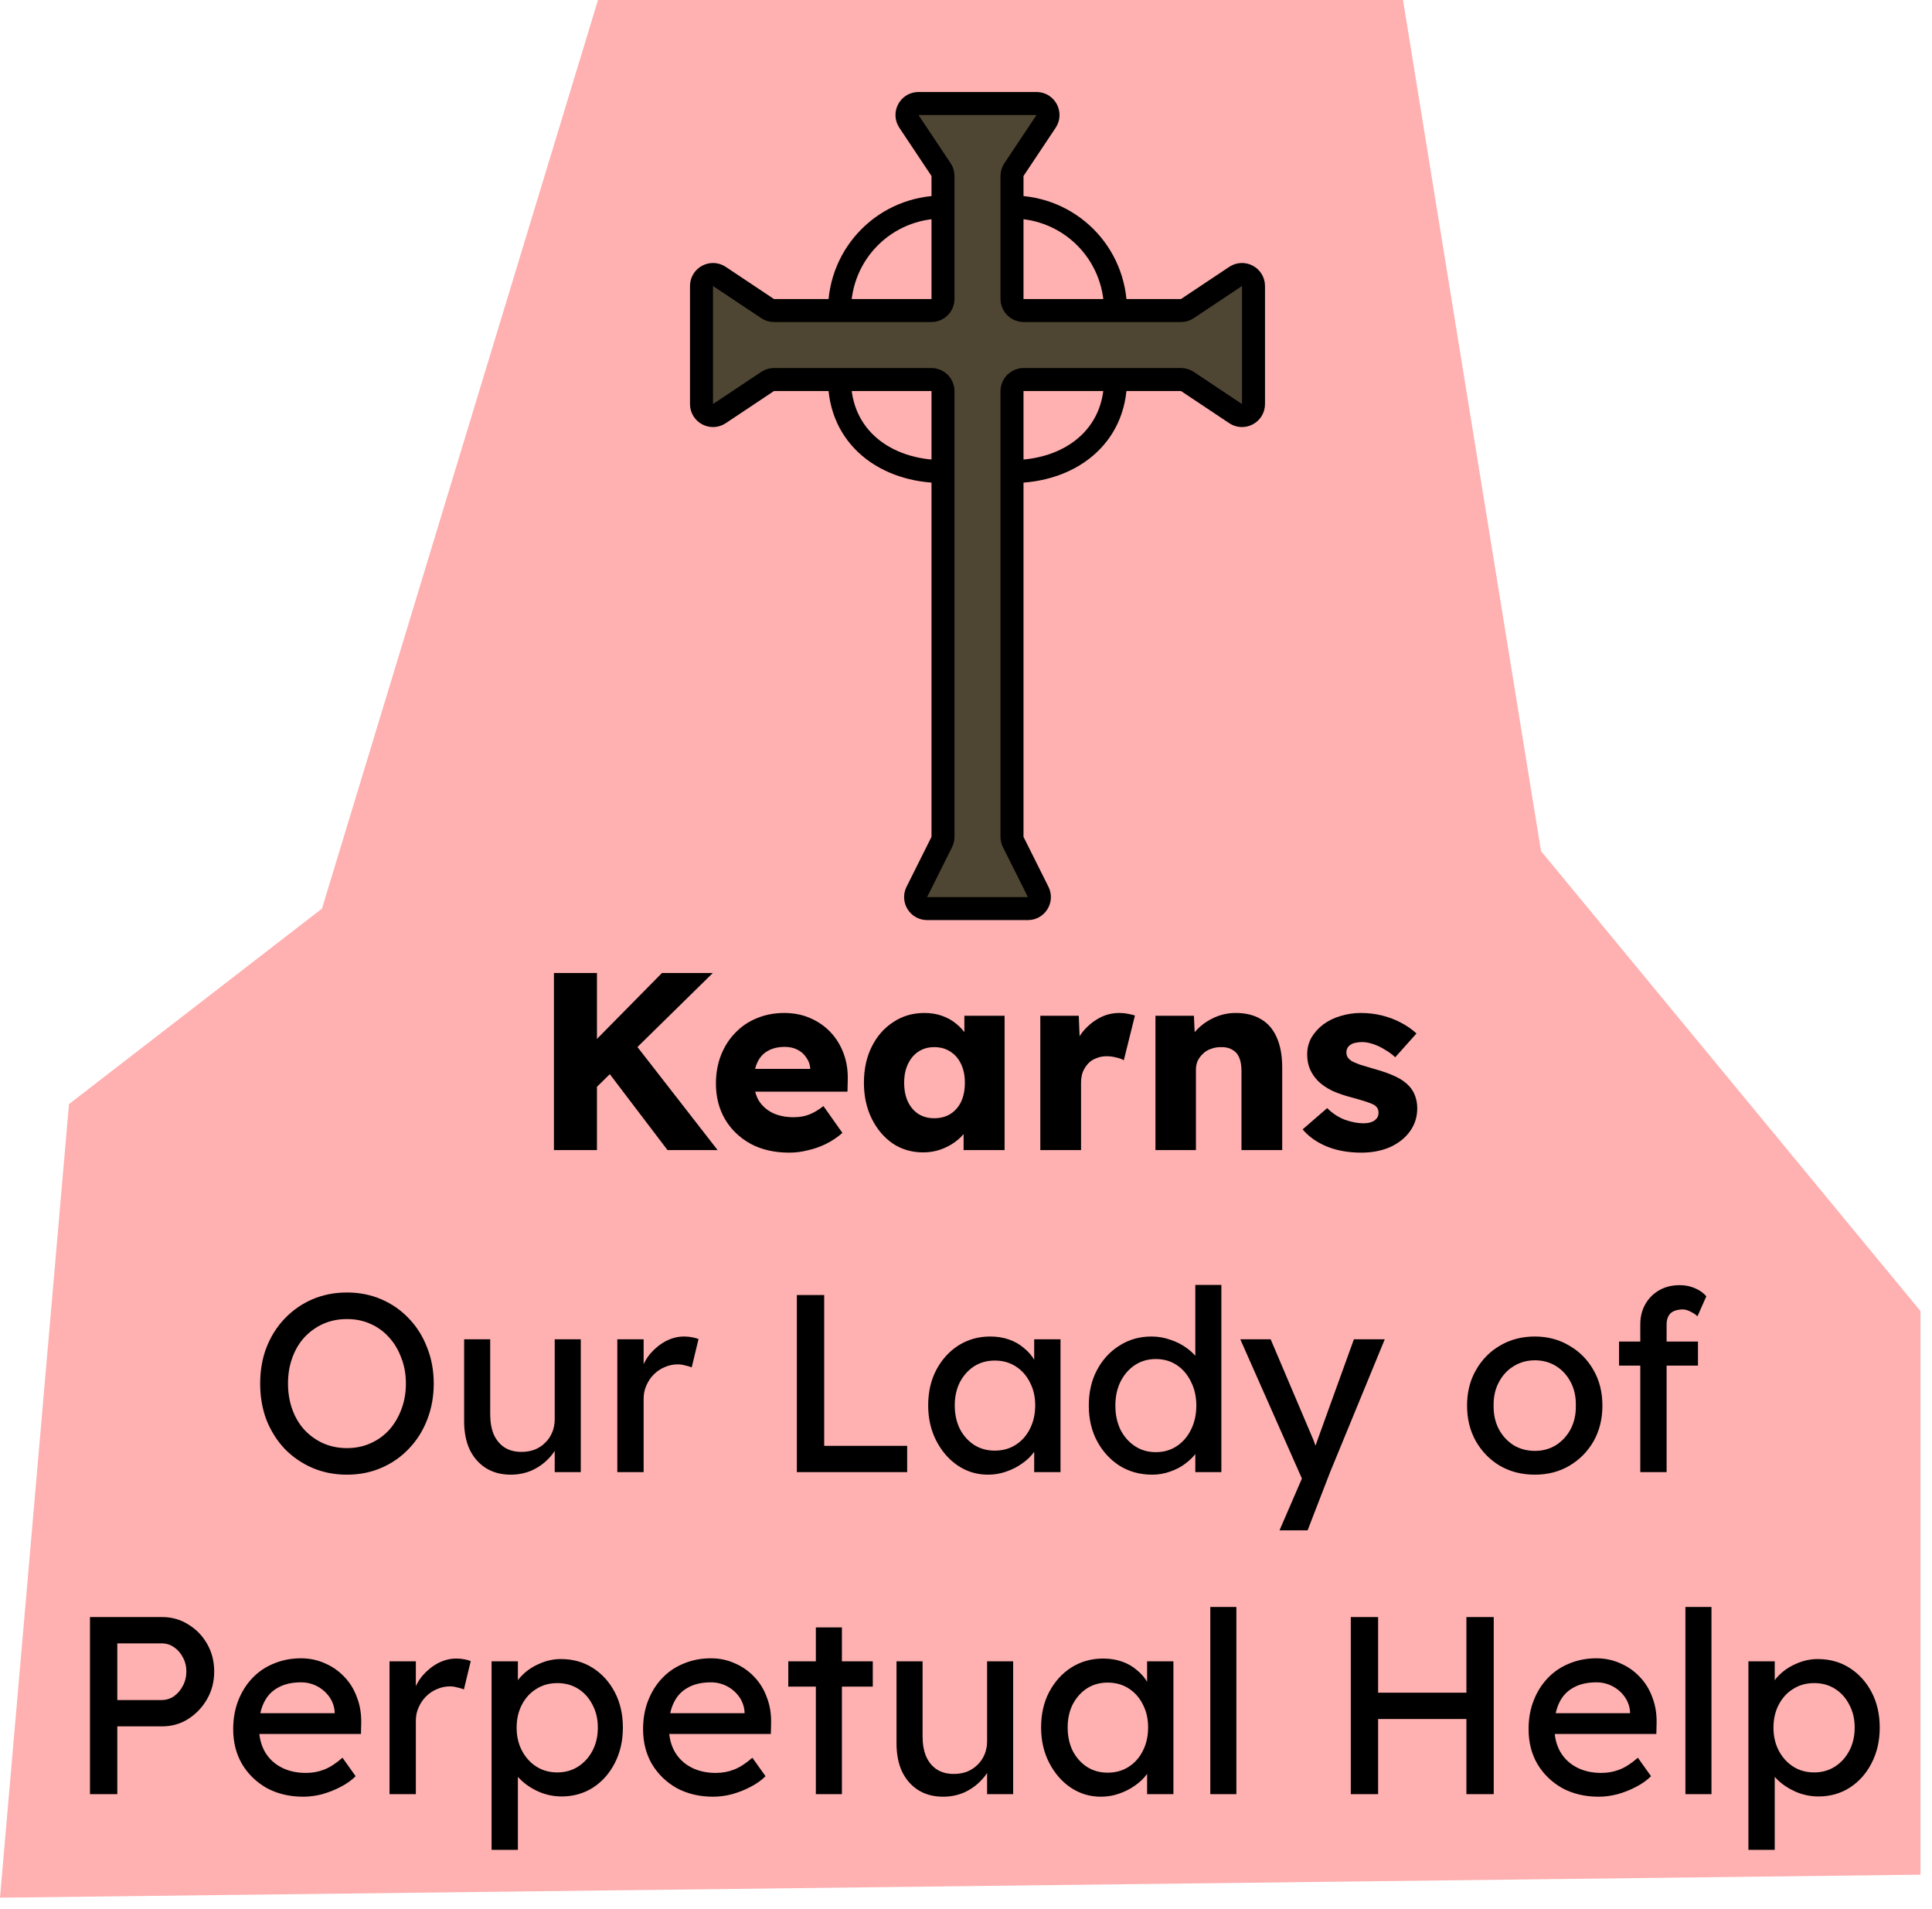 <svg width="84" height="83" viewBox="0 0 84 83" fill="none" xmlns="http://www.w3.org/2000/svg">
<path d="M26 0H61L67 37L83.5 57V81.5L0 82.5L3 48L14 39.5L26 0Z" fill="#FF0000" fill-opacity="0.31"/>
<path d="M45.066 4.5H39.934C39.535 4.5 39.297 4.945 39.518 5.277L40.916 7.374C40.971 7.456 41 7.553 41 7.651V9V13C41 13.276 40.776 13.5 40.5 13.5H36.5H33.651C33.553 13.5 33.456 13.471 33.374 13.416L31.277 12.018C30.945 11.797 30.5 12.035 30.5 12.434V17.566C30.5 17.965 30.945 18.203 31.277 17.982L33.374 16.584C33.456 16.529 33.553 16.5 33.651 16.5H36.5H40.5C40.776 16.5 41 16.724 41 17V20.5V36.382C41 36.46 40.982 36.536 40.947 36.606L39.862 38.776C39.696 39.109 39.937 39.5 40.309 39.5H44.691C45.063 39.5 45.304 39.109 45.138 38.776L44.053 36.606C44.018 36.536 44 36.46 44 36.382V20.5V17C44 16.724 44.224 16.5 44.5 16.5H48.5H51.349C51.447 16.5 51.544 16.529 51.626 16.584L53.723 17.982C54.055 18.203 54.5 17.965 54.5 17.566V12.434C54.5 12.035 54.055 11.797 53.723 12.018L51.626 13.416C51.544 13.471 51.447 13.5 51.349 13.5H48.5H44.5C44.224 13.5 44 13.276 44 13V9V7.651C44 7.553 44.029 7.456 44.084 7.374L45.482 5.277C45.703 4.945 45.465 4.5 45.066 4.5Z" fill="#4F4533"/>
<path d="M41 9V13C41 13.276 40.776 13.5 40.5 13.5H36.5M41 9V7.651C41 7.553 40.971 7.456 40.916 7.374L39.518 5.277C39.297 4.945 39.535 4.5 39.934 4.5H45.066C45.465 4.5 45.703 4.945 45.482 5.277L44.084 7.374C44.029 7.456 44 7.553 44 7.651V9M41 9C38.5 9 36.5 11 36.5 13.5M36.5 13.5H33.651C33.553 13.5 33.456 13.471 33.374 13.416L31.277 12.018C30.945 11.797 30.5 12.035 30.5 12.434V17.566C30.5 17.965 30.945 18.203 31.277 17.982L33.374 16.584C33.456 16.529 33.553 16.5 33.651 16.5H36.5M44 9V13C44 13.276 44.224 13.5 44.5 13.5H48.5M44 9C46.5 9 48.5 11 48.5 13.5M48.5 13.5H51.349C51.447 13.5 51.544 13.471 51.626 13.416L53.723 12.018C54.055 11.797 54.5 12.035 54.5 12.434V17.566C54.5 17.965 54.055 18.203 53.723 17.982L51.626 16.584C51.544 16.529 51.447 16.5 51.349 16.5H48.5M48.5 16.5H44.5C44.224 16.5 44 16.724 44 17V20.5M48.5 16.5C48.5 19 46.5 20.5 44 20.5M44 20.5V36.382C44 36.46 44.018 36.536 44.053 36.606L45.138 38.776C45.304 39.109 45.063 39.5 44.691 39.5H40.309C39.937 39.5 39.696 39.109 39.862 38.776L40.947 36.606C40.982 36.536 41 36.46 41 36.382V20.5M41 20.5V17C41 16.724 40.776 16.5 40.5 16.5H36.5M41 20.5C38.5 20.5 36.5 19 36.5 16.5" stroke="black"/>
<path d="M25.448 47.745L24.964 46.172L28.781 42.3H30.992L25.448 47.745ZM24.084 50V42.3H25.954V50H24.084ZM29.023 50L26.163 46.238L27.428 45.149L31.201 50H29.023ZM34.317 50.11C33.672 50.11 33.111 49.982 32.634 49.725C32.158 49.461 31.787 49.105 31.523 48.658C31.259 48.203 31.127 47.686 31.127 47.107C31.127 46.66 31.201 46.249 31.347 45.875C31.494 45.501 31.699 45.178 31.963 44.907C32.227 44.628 32.539 44.416 32.898 44.269C33.265 44.115 33.665 44.038 34.097 44.038C34.508 44.038 34.882 44.111 35.219 44.258C35.564 44.405 35.861 44.61 36.11 44.874C36.36 45.138 36.55 45.45 36.682 45.809C36.814 46.168 36.873 46.561 36.858 46.986L36.847 47.459H32.194L31.941 46.469H35.417L35.23 46.678V46.458C35.216 46.275 35.157 46.113 35.054 45.974C34.959 45.827 34.831 45.714 34.669 45.633C34.508 45.552 34.325 45.512 34.119 45.512C33.833 45.512 33.588 45.571 33.382 45.688C33.184 45.798 33.034 45.963 32.931 46.183C32.829 46.396 32.777 46.66 32.777 46.975C32.777 47.298 32.843 47.58 32.975 47.822C33.115 48.057 33.313 48.24 33.569 48.372C33.833 48.504 34.145 48.57 34.504 48.57C34.754 48.57 34.974 48.533 35.164 48.46C35.362 48.387 35.575 48.262 35.802 48.086L36.627 49.252C36.4 49.45 36.158 49.611 35.901 49.736C35.645 49.861 35.381 49.952 35.109 50.011C34.845 50.077 34.581 50.11 34.317 50.11ZM40.136 50.099C39.644 50.099 39.204 49.971 38.816 49.714C38.434 49.45 38.13 49.091 37.903 48.636C37.675 48.174 37.562 47.653 37.562 47.074C37.562 46.48 37.675 45.956 37.903 45.501C38.13 45.046 38.442 44.691 38.838 44.434C39.234 44.17 39.685 44.038 40.191 44.038C40.469 44.038 40.722 44.078 40.95 44.159C41.184 44.24 41.39 44.353 41.566 44.5C41.742 44.639 41.892 44.804 42.017 44.995C42.141 45.178 42.233 45.376 42.292 45.589L41.929 45.545V44.159H43.678V50H41.896V48.592L42.292 48.581C42.233 48.786 42.138 48.981 42.006 49.164C41.874 49.347 41.712 49.509 41.522 49.648C41.331 49.787 41.118 49.897 40.884 49.978C40.649 50.059 40.4 50.099 40.136 50.099ZM40.62 48.614C40.891 48.614 41.126 48.552 41.324 48.427C41.522 48.302 41.676 48.126 41.786 47.899C41.896 47.664 41.951 47.389 41.951 47.074C41.951 46.759 41.896 46.487 41.786 46.26C41.676 46.025 41.522 45.846 41.324 45.721C41.126 45.589 40.891 45.523 40.62 45.523C40.356 45.523 40.125 45.589 39.927 45.721C39.736 45.846 39.586 46.025 39.476 46.26C39.366 46.487 39.311 46.759 39.311 47.074C39.311 47.389 39.366 47.664 39.476 47.899C39.586 48.126 39.736 48.302 39.927 48.427C40.125 48.552 40.356 48.614 40.62 48.614ZM45.231 50V44.159H46.903L46.98 46.062L46.65 45.699C46.738 45.384 46.881 45.101 47.079 44.852C47.284 44.603 47.522 44.405 47.794 44.258C48.065 44.111 48.355 44.038 48.663 44.038C48.795 44.038 48.916 44.049 49.026 44.071C49.143 44.093 49.249 44.119 49.345 44.148L48.861 46.095C48.78 46.044 48.67 46.003 48.531 45.974C48.399 45.937 48.259 45.919 48.113 45.919C47.951 45.919 47.801 45.948 47.662 46.007C47.522 46.058 47.405 46.135 47.31 46.238C47.214 46.341 47.137 46.462 47.079 46.601C47.027 46.74 47.002 46.898 47.002 47.074V50H45.231ZM50.237 50V44.159H51.909L51.964 45.347L51.612 45.479C51.692 45.215 51.835 44.977 52.041 44.764C52.253 44.544 52.506 44.368 52.8 44.236C53.093 44.104 53.401 44.038 53.724 44.038C54.164 44.038 54.534 44.13 54.835 44.313C55.135 44.489 55.363 44.757 55.517 45.116C55.671 45.468 55.748 45.901 55.748 46.414V50H53.977V46.557C53.977 46.322 53.944 46.128 53.878 45.974C53.812 45.82 53.709 45.706 53.57 45.633C53.438 45.552 53.273 45.516 53.075 45.523C52.921 45.523 52.778 45.549 52.646 45.6C52.514 45.644 52.4 45.714 52.305 45.809C52.209 45.897 52.132 46 52.074 46.117C52.022 46.234 51.997 46.363 51.997 46.502V50H51.128C50.922 50 50.746 50 50.6 50C50.453 50 50.332 50 50.237 50ZM59.188 50.11C58.616 50.11 58.11 50.018 57.67 49.835C57.237 49.652 56.893 49.406 56.636 49.098L57.703 48.174C57.93 48.401 58.187 48.57 58.473 48.68C58.759 48.783 59.03 48.834 59.287 48.834C59.39 48.834 59.481 48.823 59.562 48.801C59.643 48.779 59.709 48.75 59.76 48.713C59.819 48.669 59.863 48.621 59.892 48.57C59.921 48.511 59.936 48.445 59.936 48.372C59.936 48.225 59.87 48.112 59.738 48.031C59.672 47.994 59.562 47.95 59.408 47.899C59.254 47.848 59.056 47.789 58.814 47.723C58.469 47.635 58.169 47.532 57.912 47.415C57.663 47.29 57.457 47.147 57.296 46.986C57.149 46.832 57.036 46.663 56.955 46.48C56.874 46.289 56.834 46.077 56.834 45.842C56.834 45.571 56.896 45.325 57.021 45.105C57.153 44.885 57.325 44.694 57.538 44.533C57.758 44.372 58.007 44.251 58.286 44.17C58.572 44.082 58.865 44.038 59.166 44.038C59.489 44.038 59.797 44.075 60.09 44.148C60.383 44.221 60.655 44.324 60.904 44.456C61.161 44.588 61.388 44.746 61.586 44.929L60.662 45.963C60.53 45.838 60.38 45.728 60.211 45.633C60.05 45.53 59.881 45.45 59.705 45.391C59.529 45.332 59.368 45.303 59.221 45.303C59.111 45.303 59.012 45.314 58.924 45.336C58.843 45.351 58.774 45.38 58.715 45.424C58.656 45.461 58.612 45.508 58.583 45.567C58.554 45.618 58.539 45.681 58.539 45.754C58.539 45.827 58.557 45.897 58.594 45.963C58.638 46.029 58.697 46.084 58.77 46.128C58.843 46.172 58.961 46.223 59.122 46.282C59.283 46.333 59.503 46.399 59.782 46.48C60.127 46.575 60.424 46.682 60.673 46.799C60.922 46.916 61.12 47.056 61.267 47.217C61.384 47.342 61.472 47.488 61.531 47.657C61.59 47.818 61.619 47.994 61.619 48.185C61.619 48.559 61.513 48.893 61.3 49.186C61.095 49.472 60.809 49.699 60.442 49.868C60.075 50.029 59.657 50.11 59.188 50.11ZM15.085 64.11C14.542 64.11 14.04 64.011 13.578 63.813C13.123 63.615 12.723 63.34 12.379 62.988C12.041 62.629 11.777 62.211 11.587 61.734C11.403 61.25 11.312 60.722 11.312 60.15C11.312 59.578 11.403 59.054 11.587 58.577C11.777 58.093 12.041 57.675 12.379 57.323C12.723 56.964 13.123 56.685 13.578 56.487C14.04 56.289 14.542 56.19 15.085 56.19C15.627 56.19 16.126 56.289 16.581 56.487C17.043 56.685 17.442 56.964 17.78 57.323C18.124 57.682 18.388 58.104 18.572 58.588C18.762 59.065 18.858 59.585 18.858 60.15C18.858 60.715 18.762 61.239 18.572 61.723C18.388 62.2 18.124 62.618 17.78 62.977C17.442 63.336 17.043 63.615 16.581 63.813C16.126 64.011 15.627 64.11 15.085 64.11ZM15.085 62.955C15.459 62.955 15.8 62.885 16.108 62.746C16.423 62.607 16.694 62.412 16.922 62.163C17.149 61.906 17.325 61.609 17.45 61.272C17.582 60.927 17.648 60.553 17.648 60.15C17.648 59.747 17.582 59.376 17.45 59.039C17.325 58.694 17.149 58.397 16.922 58.148C16.694 57.891 16.423 57.693 16.108 57.554C15.8 57.415 15.459 57.345 15.085 57.345C14.711 57.345 14.366 57.415 14.051 57.554C13.743 57.693 13.471 57.888 13.237 58.137C13.009 58.386 12.833 58.683 12.709 59.028C12.584 59.365 12.522 59.739 12.522 60.15C12.522 60.553 12.584 60.927 12.709 61.272C12.833 61.617 13.009 61.914 13.237 62.163C13.471 62.412 13.743 62.607 14.051 62.746C14.366 62.885 14.711 62.955 15.085 62.955ZM22.204 64.11C21.794 64.11 21.434 64.015 21.126 63.824C20.826 63.633 20.591 63.366 20.422 63.021C20.261 62.676 20.18 62.266 20.18 61.789V58.225H21.313V61.481C21.313 61.818 21.364 62.112 21.467 62.361C21.577 62.603 21.731 62.79 21.929 62.922C22.134 63.054 22.38 63.12 22.666 63.12C22.879 63.12 23.073 63.087 23.249 63.021C23.425 62.948 23.576 62.849 23.7 62.724C23.832 62.599 23.935 62.449 24.008 62.273C24.081 62.097 24.118 61.906 24.118 61.701V58.225H25.251V64H24.118V62.79L24.316 62.658C24.228 62.929 24.078 63.175 23.865 63.395C23.66 63.615 23.414 63.791 23.128 63.923C22.842 64.048 22.534 64.11 22.204 64.11ZM26.84 64V58.225H27.984V60.04L27.874 59.6C27.955 59.321 28.091 59.068 28.281 58.841C28.479 58.614 28.703 58.434 28.952 58.302C29.209 58.17 29.473 58.104 29.744 58.104C29.869 58.104 29.986 58.115 30.096 58.137C30.214 58.159 30.305 58.185 30.371 58.214L30.074 59.446C29.986 59.409 29.887 59.38 29.777 59.358C29.675 59.329 29.572 59.314 29.469 59.314C29.271 59.314 29.081 59.354 28.897 59.435C28.721 59.508 28.564 59.615 28.424 59.754C28.292 59.886 28.186 60.044 28.105 60.227C28.025 60.403 27.984 60.597 27.984 60.81V64H26.84ZM34.646 64V56.3H35.834V62.856H39.442V64H34.646ZM42.952 64.11C42.475 64.11 42.039 63.978 41.643 63.714C41.254 63.45 40.943 63.091 40.708 62.636C40.473 62.181 40.356 61.668 40.356 61.096C40.356 60.517 40.473 60.003 40.708 59.556C40.95 59.101 41.273 58.746 41.676 58.489C42.087 58.232 42.545 58.104 43.051 58.104C43.352 58.104 43.627 58.148 43.876 58.236C44.125 58.324 44.342 58.449 44.525 58.61C44.716 58.764 44.87 58.944 44.987 59.149C45.112 59.354 45.189 59.574 45.218 59.809L44.965 59.721V58.225H46.109V64H44.965V62.625L45.229 62.548C45.185 62.746 45.093 62.94 44.954 63.131C44.822 63.314 44.65 63.479 44.437 63.626C44.232 63.773 44.001 63.89 43.744 63.978C43.495 64.066 43.231 64.11 42.952 64.11ZM43.249 63.065C43.594 63.065 43.898 62.981 44.162 62.812C44.426 62.643 44.631 62.412 44.778 62.119C44.932 61.818 45.009 61.477 45.009 61.096C45.009 60.722 44.932 60.388 44.778 60.095C44.631 59.802 44.426 59.571 44.162 59.402C43.898 59.233 43.594 59.149 43.249 59.149C42.912 59.149 42.611 59.233 42.347 59.402C42.09 59.571 41.885 59.802 41.731 60.095C41.584 60.388 41.511 60.722 41.511 61.096C41.511 61.477 41.584 61.818 41.731 62.119C41.885 62.412 42.09 62.643 42.347 62.812C42.611 62.981 42.912 63.065 43.249 63.065ZM50.1 64.11C49.572 64.11 49.099 63.982 48.681 63.725C48.27 63.461 47.944 63.105 47.702 62.658C47.46 62.203 47.339 61.686 47.339 61.107C47.339 60.528 47.456 60.014 47.691 59.567C47.933 59.112 48.259 58.757 48.67 58.5C49.081 58.236 49.546 58.104 50.067 58.104C50.353 58.104 50.628 58.152 50.892 58.247C51.163 58.335 51.405 58.46 51.618 58.621C51.831 58.775 51.996 58.947 52.113 59.138C52.238 59.321 52.3 59.508 52.3 59.699L51.97 59.721V55.86H53.103V64H51.97V62.625H52.19C52.19 62.801 52.131 62.977 52.014 63.153C51.897 63.322 51.739 63.479 51.541 63.626C51.35 63.773 51.127 63.89 50.87 63.978C50.621 64.066 50.364 64.11 50.1 64.11ZM50.254 63.131C50.599 63.131 50.903 63.043 51.167 62.867C51.431 62.691 51.636 62.453 51.783 62.152C51.937 61.844 52.014 61.496 52.014 61.107C52.014 60.718 51.937 60.374 51.783 60.073C51.636 59.765 51.431 59.523 51.167 59.347C50.903 59.171 50.599 59.083 50.254 59.083C49.909 59.083 49.605 59.171 49.341 59.347C49.077 59.523 48.868 59.765 48.714 60.073C48.567 60.374 48.494 60.718 48.494 61.107C48.494 61.496 48.567 61.844 48.714 62.152C48.868 62.453 49.077 62.691 49.341 62.867C49.605 63.043 49.909 63.131 50.254 63.131ZM55.631 66.53L56.797 63.835L56.808 64.737L53.926 58.225H55.246L57.05 62.471C57.086 62.544 57.13 62.658 57.182 62.812C57.233 62.959 57.277 63.105 57.314 63.252L57.028 63.318C57.086 63.164 57.141 63.01 57.193 62.856C57.251 62.702 57.306 62.548 57.358 62.394L58.865 58.225H60.207L57.831 64L56.852 66.53H55.631ZM66.733 64.11C66.168 64.11 65.662 63.982 65.215 63.725C64.775 63.461 64.427 63.105 64.17 62.658C63.913 62.203 63.785 61.686 63.785 61.107C63.785 60.528 63.913 60.014 64.17 59.567C64.427 59.112 64.775 58.757 65.215 58.5C65.662 58.236 66.168 58.104 66.733 58.104C67.29 58.104 67.789 58.236 68.229 58.5C68.677 58.757 69.028 59.112 69.285 59.567C69.542 60.014 69.67 60.528 69.67 61.107C69.67 61.686 69.542 62.203 69.285 62.658C69.028 63.105 68.677 63.461 68.229 63.725C67.789 63.982 67.29 64.11 66.733 64.11ZM66.733 63.076C67.078 63.076 67.386 62.992 67.657 62.823C67.928 62.647 68.141 62.412 68.295 62.119C68.449 61.818 68.522 61.481 68.515 61.107C68.522 60.726 68.449 60.388 68.295 60.095C68.141 59.794 67.928 59.56 67.657 59.391C67.386 59.222 67.078 59.138 66.733 59.138C66.388 59.138 66.077 59.226 65.798 59.402C65.527 59.571 65.314 59.805 65.16 60.106C65.006 60.399 64.933 60.733 64.94 61.107C64.933 61.481 65.006 61.818 65.16 62.119C65.314 62.412 65.527 62.647 65.798 62.823C66.077 62.992 66.388 63.076 66.733 63.076ZM71.317 64V57.576C71.317 57.246 71.39 56.953 71.537 56.696C71.684 56.439 71.885 56.238 72.142 56.091C72.399 55.944 72.696 55.871 73.033 55.871C73.268 55.871 73.488 55.915 73.693 56.003C73.898 56.091 74.063 56.208 74.188 56.355L73.803 57.224C73.708 57.136 73.601 57.066 73.484 57.015C73.374 56.956 73.268 56.927 73.165 56.927C73.011 56.927 72.879 56.953 72.769 57.004C72.666 57.048 72.589 57.121 72.538 57.224C72.487 57.319 72.461 57.437 72.461 57.576V64H71.889C71.794 64 71.698 64 71.603 64C71.508 64 71.412 64 71.317 64ZM70.393 59.369V58.324H73.825V59.369H70.393ZM3.912 78V70.3H7.047C7.465 70.3 7.843 70.406 8.18 70.619C8.525 70.824 8.8 71.107 9.005 71.466C9.211 71.825 9.313 72.225 9.313 72.665C9.313 73.105 9.211 73.505 9.005 73.864C8.8 74.223 8.525 74.513 8.18 74.733C7.843 74.946 7.465 75.052 7.047 75.052H5.1V78H3.912ZM5.1 73.908H7.025C7.223 73.908 7.403 73.853 7.564 73.743C7.726 73.626 7.854 73.475 7.949 73.292C8.052 73.101 8.103 72.892 8.103 72.665C8.103 72.438 8.052 72.232 7.949 72.049C7.854 71.866 7.726 71.719 7.564 71.609C7.403 71.499 7.223 71.444 7.025 71.444H5.1V73.908ZM13.186 78.11C12.592 78.11 12.064 77.985 11.602 77.736C11.147 77.479 10.788 77.131 10.524 76.691C10.267 76.251 10.139 75.745 10.139 75.173C10.139 74.718 10.212 74.304 10.359 73.93C10.505 73.556 10.707 73.233 10.964 72.962C11.228 72.683 11.539 72.471 11.899 72.324C12.265 72.17 12.661 72.093 13.087 72.093C13.461 72.093 13.809 72.166 14.132 72.313C14.454 72.452 14.733 72.647 14.968 72.896C15.21 73.145 15.393 73.442 15.518 73.787C15.65 74.124 15.712 74.495 15.705 74.898L15.694 75.382H10.975L10.722 74.48H14.715L14.55 74.667V74.403C14.528 74.161 14.447 73.945 14.308 73.754C14.168 73.563 13.992 73.413 13.78 73.303C13.567 73.193 13.336 73.138 13.087 73.138C12.691 73.138 12.357 73.215 12.086 73.369C11.814 73.516 11.609 73.736 11.47 74.029C11.33 74.315 11.261 74.671 11.261 75.096C11.261 75.499 11.345 75.851 11.514 76.152C11.682 76.445 11.921 76.673 12.229 76.834C12.537 76.995 12.892 77.076 13.296 77.076C13.582 77.076 13.846 77.028 14.088 76.933C14.337 76.838 14.605 76.665 14.891 76.416L15.463 77.219C15.287 77.395 15.07 77.549 14.814 77.681C14.564 77.813 14.297 77.919 14.011 78C13.732 78.073 13.457 78.11 13.186 78.11ZM16.936 78V72.225H18.08V74.04L17.97 73.6C18.051 73.321 18.186 73.068 18.377 72.841C18.575 72.614 18.799 72.434 19.048 72.302C19.305 72.17 19.569 72.104 19.84 72.104C19.965 72.104 20.082 72.115 20.192 72.137C20.309 72.159 20.401 72.185 20.467 72.214L20.17 73.446C20.082 73.409 19.983 73.38 19.873 73.358C19.77 73.329 19.668 73.314 19.565 73.314C19.367 73.314 19.176 73.354 18.993 73.435C18.817 73.508 18.659 73.615 18.52 73.754C18.388 73.886 18.282 74.044 18.201 74.227C18.12 74.403 18.08 74.597 18.08 74.81V78H16.936ZM21.373 80.42V72.225H22.517V73.545L22.341 73.446C22.385 73.226 22.509 73.017 22.715 72.819C22.92 72.614 23.169 72.449 23.463 72.324C23.763 72.192 24.071 72.126 24.387 72.126C24.907 72.126 25.369 72.254 25.773 72.511C26.176 72.768 26.495 73.12 26.73 73.567C26.964 74.014 27.082 74.528 27.082 75.107C27.082 75.679 26.964 76.192 26.73 76.647C26.502 77.094 26.187 77.45 25.784 77.714C25.38 77.971 24.926 78.099 24.42 78.099C24.082 78.099 23.756 78.033 23.441 77.901C23.125 77.762 22.858 77.586 22.638 77.373C22.418 77.16 22.282 76.94 22.231 76.713L22.517 76.559V80.42H21.373ZM24.233 77.054C24.57 77.054 24.871 76.97 25.135 76.801C25.399 76.632 25.608 76.401 25.762 76.108C25.916 75.815 25.993 75.481 25.993 75.107C25.993 74.733 25.916 74.403 25.762 74.117C25.615 73.824 25.41 73.593 25.146 73.424C24.882 73.255 24.577 73.171 24.233 73.171C23.888 73.171 23.584 73.255 23.32 73.424C23.056 73.585 22.847 73.813 22.693 74.106C22.539 74.399 22.462 74.733 22.462 75.107C22.462 75.481 22.539 75.815 22.693 76.108C22.847 76.401 23.056 76.632 23.32 76.801C23.584 76.97 23.888 77.054 24.233 77.054ZM31.007 78.11C30.413 78.11 29.885 77.985 29.423 77.736C28.968 77.479 28.609 77.131 28.345 76.691C28.088 76.251 27.96 75.745 27.96 75.173C27.96 74.718 28.033 74.304 28.18 73.93C28.327 73.556 28.528 73.233 28.785 72.962C29.049 72.683 29.361 72.471 29.72 72.324C30.087 72.17 30.483 72.093 30.908 72.093C31.282 72.093 31.63 72.166 31.953 72.313C32.276 72.452 32.554 72.647 32.789 72.896C33.031 73.145 33.214 73.442 33.339 73.787C33.471 74.124 33.533 74.495 33.526 74.898L33.515 75.382H28.796L28.543 74.48H32.536L32.371 74.667V74.403C32.349 74.161 32.268 73.945 32.129 73.754C31.99 73.563 31.814 73.413 31.601 73.303C31.388 73.193 31.157 73.138 30.908 73.138C30.512 73.138 30.178 73.215 29.907 73.369C29.636 73.516 29.43 73.736 29.291 74.029C29.152 74.315 29.082 74.671 29.082 75.096C29.082 75.499 29.166 75.851 29.335 76.152C29.504 76.445 29.742 76.673 30.05 76.834C30.358 76.995 30.714 77.076 31.117 77.076C31.403 77.076 31.667 77.028 31.909 76.933C32.158 76.838 32.426 76.665 32.712 76.416L33.284 77.219C33.108 77.395 32.892 77.549 32.635 77.681C32.386 77.813 32.118 77.919 31.832 78C31.553 78.073 31.278 78.11 31.007 78.11ZM35.472 78V70.751H36.605V78H35.472ZM34.273 73.325V72.225H37.947V73.325H34.273ZM41.003 78.11C40.592 78.11 40.233 78.015 39.925 77.824C39.624 77.633 39.39 77.366 39.221 77.021C39.06 76.676 38.979 76.266 38.979 75.789V72.225H40.112V75.481C40.112 75.818 40.163 76.112 40.266 76.361C40.376 76.603 40.53 76.79 40.728 76.922C40.933 77.054 41.179 77.12 41.465 77.12C41.678 77.12 41.872 77.087 42.048 77.021C42.224 76.948 42.374 76.849 42.499 76.724C42.631 76.599 42.734 76.449 42.807 76.273C42.88 76.097 42.917 75.906 42.917 75.701V72.225H44.05V78H42.917V76.79L43.115 76.658C43.027 76.929 42.877 77.175 42.664 77.395C42.459 77.615 42.213 77.791 41.927 77.923C41.641 78.048 41.333 78.11 41.003 78.11ZM47.861 78.11C47.385 78.11 46.948 77.978 46.552 77.714C46.163 77.45 45.852 77.091 45.617 76.636C45.383 76.181 45.265 75.668 45.265 75.096C45.265 74.517 45.383 74.003 45.617 73.556C45.859 73.101 46.182 72.746 46.585 72.489C46.996 72.232 47.454 72.104 47.96 72.104C48.261 72.104 48.536 72.148 48.785 72.236C49.035 72.324 49.251 72.449 49.434 72.61C49.625 72.764 49.779 72.944 49.896 73.149C50.021 73.354 50.098 73.574 50.127 73.809L49.874 73.721V72.225H51.018V78H49.874V76.625L50.138 76.548C50.094 76.746 50.002 76.94 49.863 77.131C49.731 77.314 49.559 77.479 49.346 77.626C49.141 77.773 48.91 77.89 48.653 77.978C48.404 78.066 48.14 78.11 47.861 78.11ZM48.158 77.065C48.503 77.065 48.807 76.981 49.071 76.812C49.335 76.643 49.541 76.412 49.687 76.119C49.841 75.818 49.918 75.477 49.918 75.096C49.918 74.722 49.841 74.388 49.687 74.095C49.541 73.802 49.335 73.571 49.071 73.402C48.807 73.233 48.503 73.149 48.158 73.149C47.821 73.149 47.52 73.233 47.256 73.402C46.999 73.571 46.794 73.802 46.64 74.095C46.493 74.388 46.42 74.722 46.42 75.096C46.42 75.477 46.493 75.818 46.64 76.119C46.794 76.412 46.999 76.643 47.256 76.812C47.52 76.981 47.821 77.065 48.158 77.065ZM52.622 78V69.86H53.755V78H52.622ZM63.757 78V70.3H64.945V78H63.757ZM58.73 78V70.3H59.918V78H58.73ZM59.247 74.733V73.589H64.285V74.733H59.247ZM69.507 78.11C68.913 78.11 68.385 77.985 67.923 77.736C67.468 77.479 67.109 77.131 66.845 76.691C66.588 76.251 66.46 75.745 66.46 75.173C66.46 74.718 66.533 74.304 66.68 73.93C66.827 73.556 67.028 73.233 67.285 72.962C67.549 72.683 67.861 72.471 68.22 72.324C68.587 72.17 68.983 72.093 69.408 72.093C69.782 72.093 70.13 72.166 70.453 72.313C70.776 72.452 71.054 72.647 71.289 72.896C71.531 73.145 71.714 73.442 71.839 73.787C71.971 74.124 72.033 74.495 72.026 74.898L72.015 75.382H67.296L67.043 74.48H71.036L70.871 74.667V74.403C70.849 74.161 70.768 73.945 70.629 73.754C70.49 73.563 70.314 73.413 70.101 73.303C69.888 73.193 69.657 73.138 69.408 73.138C69.012 73.138 68.678 73.215 68.407 73.369C68.136 73.516 67.93 73.736 67.791 74.029C67.652 74.315 67.582 74.671 67.582 75.096C67.582 75.499 67.666 75.851 67.835 76.152C68.004 76.445 68.242 76.673 68.55 76.834C68.858 76.995 69.214 77.076 69.617 77.076C69.903 77.076 70.167 77.028 70.409 76.933C70.658 76.838 70.926 76.665 71.212 76.416L71.784 77.219C71.608 77.395 71.392 77.549 71.135 77.681C70.886 77.813 70.618 77.919 70.332 78C70.053 78.073 69.778 78.11 69.507 78.11ZM73.279 78V69.86H74.412V78H73.279ZM76.018 80.42V72.225H77.162V73.545L76.986 73.446C77.03 73.226 77.155 73.017 77.36 72.819C77.565 72.614 77.815 72.449 78.108 72.324C78.409 72.192 78.717 72.126 79.032 72.126C79.553 72.126 80.015 72.254 80.418 72.511C80.821 72.768 81.14 73.12 81.375 73.567C81.61 74.014 81.727 74.528 81.727 75.107C81.727 75.679 81.61 76.192 81.375 76.647C81.148 77.094 80.832 77.45 80.429 77.714C80.026 77.971 79.571 78.099 79.065 78.099C78.728 78.099 78.401 78.033 78.086 77.901C77.771 77.762 77.503 77.586 77.283 77.373C77.063 77.16 76.927 76.94 76.876 76.713L77.162 76.559V80.42H76.018ZM78.878 77.054C79.215 77.054 79.516 76.97 79.78 76.801C80.044 76.632 80.253 76.401 80.407 76.108C80.561 75.815 80.638 75.481 80.638 75.107C80.638 74.733 80.561 74.403 80.407 74.117C80.26 73.824 80.055 73.593 79.791 73.424C79.527 73.255 79.223 73.171 78.878 73.171C78.533 73.171 78.229 73.255 77.965 73.424C77.701 73.585 77.492 73.813 77.338 74.106C77.184 74.399 77.107 74.733 77.107 75.107C77.107 75.481 77.184 75.815 77.338 76.108C77.492 76.401 77.701 76.632 77.965 76.801C78.229 76.97 78.533 77.054 78.878 77.054Z" fill="black"/>
</svg>
